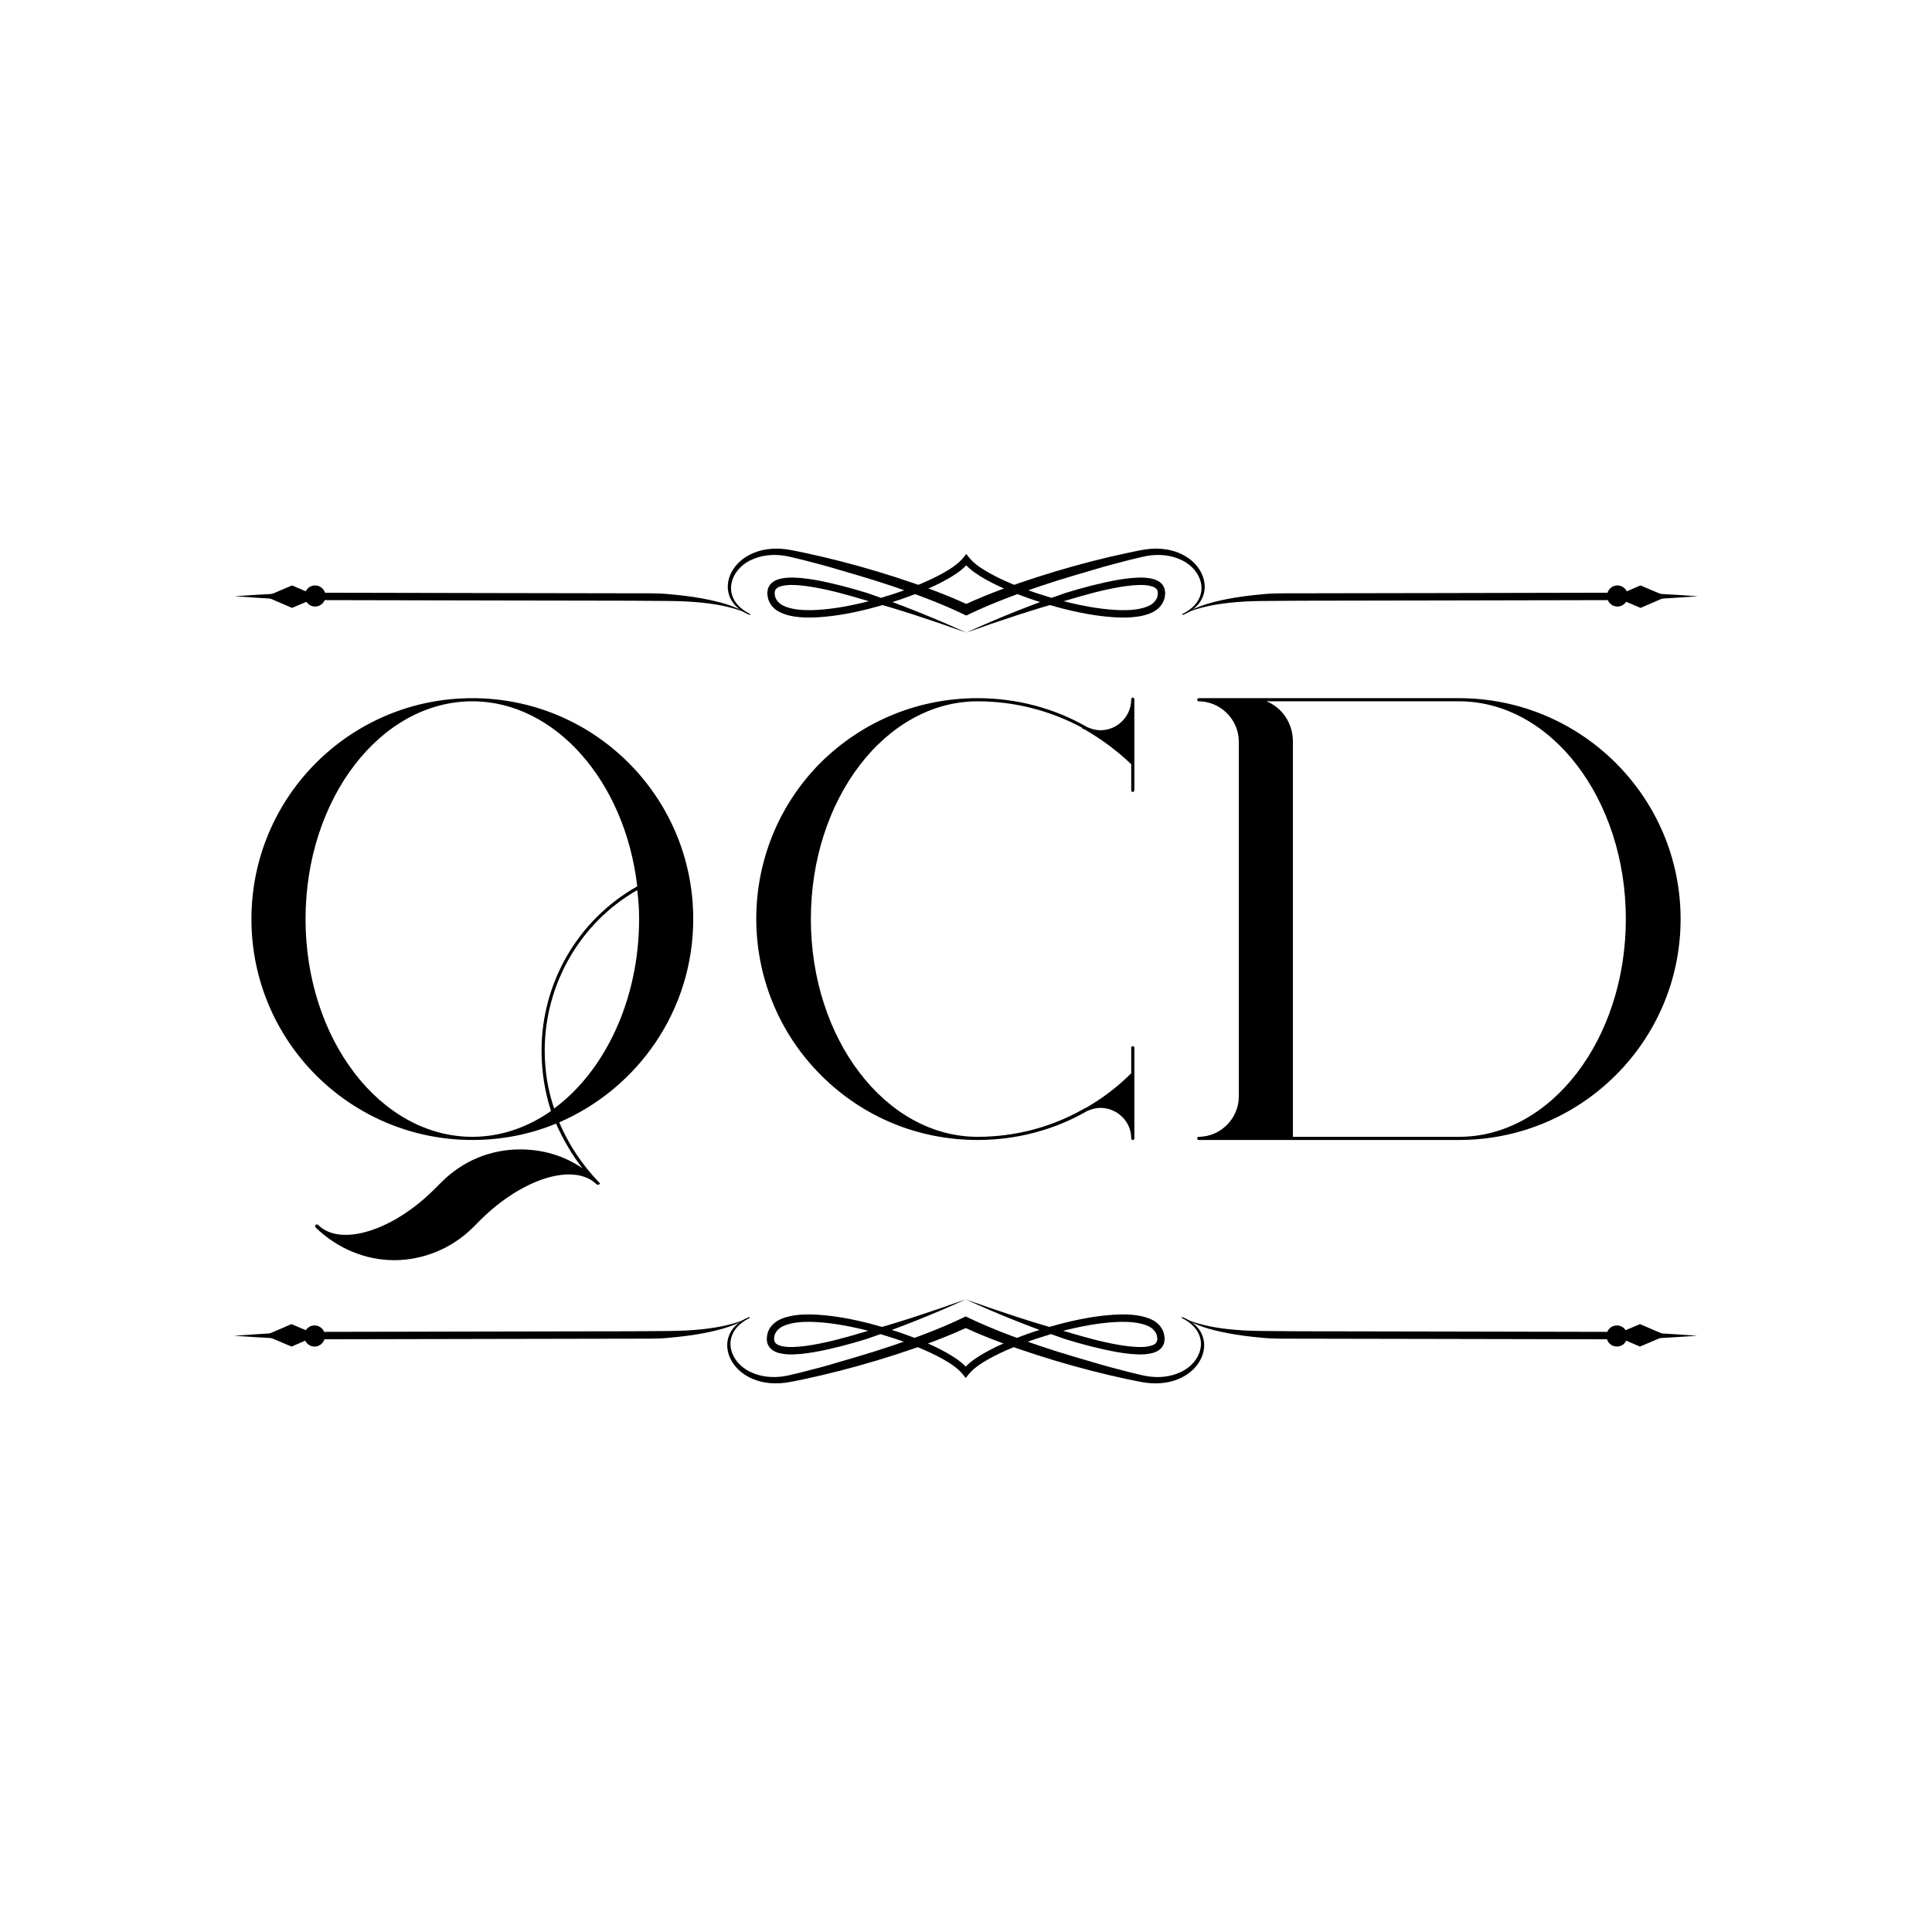 <svg xmlns="http://www.w3.org/2000/svg" xmlns:xlink="http://www.w3.org/1999/xlink" width="500" zoomAndPan="magnify" viewBox="0 0 375 375" height="500" preserveAspectRatio="xMidYMid meet" version="1.0"><defs><g/><clipPath id="a44efa25e2"><path d="M 148 252.207 L 227 252.207 L 227 268 L 148 268 Z M 148 252.207 " clip-rule="nonzero"/></clipPath><clipPath id="404170753c"><path d="M 141 255 L 234 255 L 234 268.707 L 141 268.707 Z M 141 255 " clip-rule="nonzero"/></clipPath><clipPath id="549439f69c"><path d="M 148 107 L 227 107 L 227 122.789 L 148 122.789 Z M 148 107 " clip-rule="nonzero"/></clipPath><clipPath id="0d85713f22"><path d="M 141 106.289 L 234 106.289 L 234 120 L 141 120 Z M 141 106.289 " clip-rule="nonzero"/></clipPath></defs><g fill="#000000" fill-opacity="1"><g transform="translate(42.694, 220.901)"><g><path d="M 48.984 0.367 C 54.727 0.367 60.223 -0.734 65.234 -2.809 C 66.578 0.246 68.285 3.176 70.363 5.863 C 66.82 3.422 62.668 2.199 58.27 2.199 C 52.527 2.199 47.152 4.398 43 8.551 L 41.656 9.895 C 33.473 18.078 23.332 21.133 19.059 16.859 C 18.934 16.734 18.691 16.734 18.566 16.859 C 18.445 16.98 18.445 17.223 18.566 17.348 C 22.844 21.5 28.34 23.699 33.836 23.699 C 39.336 23.699 44.953 21.5 49.109 17.348 L 50.453 16.004 C 58.637 7.816 68.773 4.641 73.172 9.039 C 73.172 9.039 73.297 9.039 73.418 9.039 C 73.418 9.039 73.539 9.039 73.539 9.039 C 73.785 8.918 73.785 8.672 73.539 8.551 C 70.242 5.129 67.676 1.223 65.844 -3.055 C 81.113 -9.652 91.863 -24.797 91.863 -42.512 C 91.863 -66.211 72.684 -85.387 48.984 -85.387 C 25.285 -85.387 6.109 -66.211 6.109 -42.512 C 6.109 -18.812 25.285 0.367 48.984 0.367 Z M 81.355 -42.512 C 81.355 -26.754 74.637 -12.949 64.867 -5.742 C 63.645 -9.285 63.035 -13.07 63.035 -16.98 C 63.035 -29.805 69.875 -41.777 80.992 -48.129 C 81.234 -46.297 81.355 -44.465 81.355 -42.512 Z M 62.422 -16.98 C 62.422 -12.949 63.035 -9.039 64.254 -5.254 C 59.734 -2.078 54.484 -0.246 48.984 -0.246 C 31.148 -0.246 16.613 -19.18 16.613 -42.512 C 16.613 -65.844 31.148 -84.777 48.984 -84.777 C 65.109 -84.777 78.668 -69.141 80.992 -48.863 C 69.508 -42.391 62.422 -30.172 62.422 -16.98 Z M 62.422 -16.98 "/></g></g></g><g fill="#000000" fill-opacity="1"><g transform="translate(140.776, 220.901)"><g><path d="M 48.984 0.367 C 56.559 0.367 63.891 -1.59 70.242 -5.254 C 71.098 -5.621 71.953 -5.863 72.805 -5.863 C 76.105 -5.863 78.793 -3.176 78.793 0 C 78.793 0.246 78.914 0.367 79.035 0.367 C 79.281 0.367 79.402 0.246 79.402 0 L 79.402 -17.59 C 79.402 -17.715 79.281 -17.836 79.035 -17.836 C 78.914 -17.836 78.793 -17.715 78.793 -17.59 L 78.793 -12.582 C 76.105 -9.895 73.172 -7.695 69.996 -5.863 C 69.996 -5.863 69.996 -5.863 69.875 -5.863 C 69.754 -5.742 69.508 -5.621 69.266 -5.496 C 63.156 -2.078 56.191 -0.246 48.984 -0.246 C 31.148 -0.246 16.613 -19.18 16.613 -42.512 C 16.613 -65.844 31.148 -84.777 48.984 -84.777 C 56.191 -84.777 63.156 -82.945 69.266 -79.648 C 69.266 -79.648 69.266 -79.523 69.266 -79.523 C 69.508 -79.402 69.754 -79.281 69.875 -79.281 C 69.996 -79.16 69.996 -79.16 69.996 -79.16 C 73.172 -77.324 76.105 -75.129 78.793 -72.562 L 78.793 -67.555 C 78.793 -67.309 78.914 -67.188 79.035 -67.188 C 79.281 -67.188 79.402 -67.309 79.402 -67.555 C 79.402 -67.555 79.402 -85.145 79.402 -85.145 C 79.402 -85.266 79.281 -85.512 79.035 -85.512 C 78.914 -85.512 78.793 -85.266 78.793 -85.145 C 78.793 -81.848 76.105 -79.16 72.805 -79.16 C 71.953 -79.16 71.098 -79.402 70.242 -79.77 C 63.891 -83.434 56.559 -85.387 48.984 -85.387 C 37.504 -85.387 26.754 -80.992 18.566 -72.93 C 1.832 -56.191 1.832 -28.953 18.566 -12.215 C 26.754 -4.031 37.504 0.367 48.984 0.367 Z M 48.984 0.367 "/></g></g></g><g fill="#000000" fill-opacity="1"><g transform="translate(226.277, 220.901)"><g><path d="M 6.352 -0.246 C 6.23 -0.246 6.109 -0.121 6.109 0 C 6.109 0.246 6.23 0.367 6.352 0.367 L 56.926 0.367 C 80.625 0.367 99.926 -18.812 99.926 -42.512 C 99.926 -66.211 80.625 -85.387 56.926 -85.387 L 6.352 -85.387 C 6.23 -85.387 6.109 -85.266 6.109 -85.145 C 6.109 -84.898 6.23 -84.777 6.352 -84.777 C 10.629 -84.777 14.172 -81.234 14.172 -76.961 L 14.172 -8.062 C 14.172 -3.785 10.629 -0.246 6.352 -0.246 Z M 56.926 -84.777 C 74.762 -84.777 89.297 -65.844 89.297 -42.512 C 89.297 -19.18 74.762 -0.246 56.926 -0.246 L 24.676 -0.246 L 24.676 -76.961 C 24.676 -80.504 22.598 -83.555 19.547 -84.777 Z M 56.926 -84.777 "/></g></g></g><path fill="#000000" d="M 229.66 255.809 C 229.66 255.809 230.02 255.965 230.695 256.258 C 231.375 256.531 232.391 256.879 233.715 257.195 C 236.363 257.852 240.246 258.309 244.914 258.344 C 247.254 258.363 249.785 258.379 252.465 258.402 C 255.156 258.406 258 258.41 260.934 258.414 C 266.805 258.426 273.07 258.438 279.336 258.449 C 291.863 258.473 304.391 258.5 313.785 258.52 C 314.961 258.52 316.086 258.516 317.16 258.516 C 318.23 258.52 319.246 258.629 320.199 258.672 C 322.109 258.789 323.77 258.891 325.145 258.977 C 327.883 259.164 329.449 259.273 329.449 259.273 C 329.449 259.273 327.883 259.375 325.137 259.551 C 323.77 259.629 322.102 259.723 320.195 259.832 C 319.246 259.875 318.227 259.973 317.156 259.973 C 316.086 259.969 314.957 259.965 313.785 259.957 C 304.387 259.938 291.859 259.91 279.336 259.887 C 273.066 259.875 266.805 259.863 260.93 259.852 C 257.996 259.848 255.156 259.844 252.465 259.836 C 249.781 259.816 247.211 259.91 244.852 259.645 C 240.133 259.238 236.234 258.465 233.609 257.586 C 232.301 257.141 231.301 256.691 230.645 256.355 C 230.004 255.996 229.66 255.809 229.66 255.809 " fill-opacity="1" fill-rule="nonzero"/><path fill="#000000" d="M 145.23 255.809 C 145.23 255.809 144.871 255.965 144.191 256.258 C 143.508 256.531 142.496 256.879 141.168 257.195 C 138.52 257.852 134.641 258.309 129.973 258.344 C 127.633 258.363 125.102 258.379 122.418 258.402 C 119.727 258.406 116.891 258.41 113.949 258.414 C 108.078 258.426 101.812 258.438 95.551 258.449 C 83.023 258.473 70.496 258.5 61.098 258.52 C 59.922 258.52 58.797 258.516 57.727 258.516 C 56.656 258.52 55.641 258.629 54.684 258.672 C 52.781 258.789 51.113 258.891 49.746 258.977 C 47.004 259.164 45.441 259.273 45.441 259.273 C 45.441 259.273 47.004 259.375 49.746 259.551 C 51.113 259.629 52.781 259.723 54.688 259.832 C 55.645 259.875 56.656 259.973 57.73 259.973 C 58.801 259.969 59.926 259.965 61.102 259.957 C 70.496 259.938 83.023 259.91 95.555 259.887 C 101.816 259.875 108.082 259.863 113.953 259.852 C 116.891 259.848 119.73 259.844 122.422 259.836 C 125.105 259.816 127.68 259.91 130.035 259.645 C 134.754 259.238 138.652 258.465 141.281 257.586 C 142.59 257.141 143.582 256.691 144.238 256.355 C 144.887 255.996 145.23 255.809 145.23 255.809 " fill-opacity="1" fill-rule="nonzero"/><g clip-path="url(#a44efa25e2)"><path fill="#000000" d="M 187.445 265.258 C 187.637 265.461 187.828 265.672 188.012 265.898 L 186.871 265.898 C 187.059 265.672 187.246 265.461 187.445 265.258 Z M 187.445 265.258 C 188.578 264.086 189.883 263.301 191.188 262.547 C 192.727 261.676 194.32 260.941 195.934 260.27 C 199.156 258.922 202.469 257.836 205.836 256.957 C 209.207 256.086 212.641 255.414 216.152 255.188 C 217.906 255.086 219.688 255.082 221.488 255.457 C 222.379 255.652 223.285 255.922 224.137 256.465 C 224.965 257.004 225.711 257.875 225.953 259.012 L 226.043 259.664 C 226.082 260.055 226.004 260.273 225.965 260.586 C 225.93 260.875 225.73 261.152 225.598 261.418 C 225.43 261.672 225.191 261.844 224.973 262.047 C 224.027 262.68 223.066 262.77 222.145 262.871 C 220.316 262.965 218.566 262.73 216.84 262.445 C 213.395 261.824 210.035 260.93 206.723 259.91 C 200.16 257.656 193.738 255.082 187.445 252.215 C 181.152 255.082 174.723 257.656 168.164 259.91 C 164.852 260.93 161.492 261.824 158.043 262.445 C 156.316 262.73 154.566 262.965 152.734 262.871 C 151.82 262.77 150.855 262.68 149.914 262.047 C 149.699 261.844 149.453 261.672 149.289 261.418 C 149.156 261.152 148.957 260.875 148.918 260.586 C 148.887 260.273 148.805 260.055 148.844 259.664 L 148.93 259.012 C 149.172 257.875 149.922 257.004 150.754 256.465 C 151.598 255.922 152.504 255.652 153.398 255.457 C 155.195 255.082 156.98 255.086 158.734 255.188 C 162.246 255.414 165.676 256.086 169.047 256.957 C 172.414 257.836 175.727 258.922 178.953 260.27 C 180.566 260.941 182.156 261.676 183.695 262.547 C 185 263.301 186.309 264.086 187.445 265.258 Z M 187.445 252.215 C 193.953 254.523 200.496 256.734 207.133 258.531 C 210.418 259.512 213.73 260.445 217.078 261.027 C 218.746 261.309 220.438 261.52 222.055 261.438 C 222.836 261.363 223.645 261.227 224.152 260.875 C 224.375 260.688 224.531 260.496 224.594 260.234 C 224.594 260.113 224.648 259.902 224.637 259.859 L 224.551 259.211 C 224.391 258.633 223.98 258.082 223.371 257.672 C 222.75 257.277 221.98 257.035 221.199 256.863 C 219.613 256.531 217.914 256.523 216.238 256.621 C 212.863 256.84 209.496 257.496 206.191 258.348 C 202.883 259.211 199.625 260.281 196.473 261.598 C 194.902 262.258 193.352 262.973 191.875 263.801 C 190.422 264.625 188.957 265.582 188.012 266.754 L 187.445 267.461 L 186.871 266.754 C 185.93 265.582 184.465 264.625 183.012 263.801 C 181.539 262.973 179.988 262.258 178.41 261.598 C 175.266 260.281 172 259.211 168.695 258.348 C 165.391 257.496 162.023 256.84 158.652 256.621 C 156.969 256.523 155.27 256.531 153.688 256.863 C 152.902 257.035 152.133 257.277 151.516 257.672 C 150.902 258.082 150.496 258.633 150.336 259.211 L 150.25 259.859 C 150.238 259.902 150.297 260.113 150.297 260.234 C 150.359 260.496 150.508 260.688 150.734 260.875 C 151.238 261.227 152.051 261.363 152.832 261.438 C 154.449 261.52 156.141 261.309 157.809 261.027 C 161.16 260.445 164.469 259.512 167.754 258.531 C 174.391 256.734 180.934 254.523 187.445 252.215 " fill-opacity="1" fill-rule="nonzero"/></g><g clip-path="url(#404170753c)"><path fill="#000000" d="M 187.445 257.738 L 187.527 257.738 C 187.5 257.754 187.473 257.766 187.445 257.777 C 187.418 257.766 187.383 257.754 187.355 257.738 Z M 187.445 255.527 L 187.449 255.523 L 188.207 255.883 C 192.516 257.934 197.094 259.637 201.688 261.191 C 203.988 261.969 206.309 262.695 208.641 263.379 C 210.98 264.039 213.297 264.785 215.648 265.406 L 219.176 266.328 L 220.949 266.75 L 221.797 266.953 L 222.699 267.125 C 224.867 267.477 227.234 267.266 229.23 266.289 C 231.227 265.363 232.902 263.465 233.09 261.207 C 233.188 260.09 232.832 258.957 232.148 258.016 C 231.457 257.078 230.465 256.34 229.367 255.82 L 229.438 255.625 C 230.59 256.078 231.672 256.766 232.492 257.719 C 233.297 258.688 233.77 259.945 233.73 261.219 C 233.664 263.797 231.883 266.031 229.715 267.191 C 227.531 268.422 224.953 268.699 222.508 268.398 C 221.293 268.23 220.09 267.945 218.887 267.715 L 215.301 266.91 C 210.527 265.789 205.801 264.461 201.133 262.957 C 196.492 261.453 191.891 259.812 187.445 257.777 C 182.992 259.812 178.395 261.453 173.758 262.957 C 169.086 264.461 164.359 265.789 159.586 266.91 L 155.996 267.715 C 154.797 267.945 153.594 268.23 152.383 268.398 C 149.934 268.699 147.355 268.422 145.168 267.191 C 143.008 266.031 141.223 263.797 141.156 261.219 C 141.117 259.945 141.586 258.688 142.391 257.719 C 143.211 256.766 144.297 256.078 145.445 255.625 L 145.52 255.82 C 144.418 256.34 143.43 257.078 142.734 258.016 C 142.051 258.957 141.699 260.09 141.797 261.207 C 141.98 263.465 143.664 265.363 145.652 266.289 C 147.648 267.266 150.02 267.477 152.184 267.125 L 153.09 266.953 L 153.938 266.75 L 155.711 266.328 L 159.238 265.406 C 161.586 264.785 163.906 264.039 166.242 263.379 C 168.578 262.695 170.895 261.969 173.195 261.191 C 177.793 259.637 182.371 257.934 186.68 255.883 L 187.438 255.523 L 187.445 255.527 " fill-opacity="1" fill-rule="nonzero"/></g><path fill="#000000" d="M 318.316 257.008 L 323.41 259.203 L 318.305 261.371 L 313.211 259.172 L 318.316 257.008 " fill-opacity="1" fill-rule="nonzero"/><path fill="#000000" d="M 56.566 257.008 L 51.48 259.203 L 56.582 261.371 L 61.672 259.172 L 56.566 257.008 " fill-opacity="1" fill-rule="nonzero"/><path fill="#000000" d="M 315.863 259.316 C 315.863 260.449 314.957 261.371 313.836 261.371 C 312.719 261.371 311.809 260.449 311.809 259.316 C 311.809 258.18 312.719 257.262 313.836 257.262 C 314.957 257.262 315.863 258.18 315.863 259.316 " fill-opacity="1" fill-rule="nonzero"/><path fill="#000000" d="M 59.027 259.316 C 59.027 260.449 59.93 261.371 61.051 261.371 C 62.168 261.371 63.078 260.449 63.078 259.316 C 63.078 258.18 62.168 257.262 61.051 257.262 C 59.93 257.262 59.027 258.18 59.027 259.316 " fill-opacity="1" fill-rule="nonzero"/><path fill="#000000" d="M 145.332 119.191 C 145.332 119.191 144.973 119.035 144.301 118.738 C 143.617 118.469 142.602 118.117 141.277 117.805 C 138.629 117.148 134.746 116.688 130.082 116.652 C 127.738 116.637 125.207 116.617 122.527 116.598 C 119.836 116.594 116.996 116.59 114.059 116.582 C 108.188 116.57 101.922 116.562 95.656 116.551 C 83.129 116.523 70.602 116.5 61.207 116.48 C 60.031 116.48 58.906 116.48 57.832 116.484 C 56.762 116.477 55.75 116.371 54.793 116.324 C 52.883 116.207 51.223 116.105 49.852 116.023 C 47.113 115.832 45.547 115.727 45.547 115.727 C 45.547 115.727 47.113 115.625 49.855 115.445 C 51.223 115.371 52.891 115.277 54.797 115.168 C 55.75 115.125 56.766 115.027 57.836 115.023 C 58.906 115.031 60.035 115.035 61.207 115.043 C 70.605 115.062 83.133 115.086 95.66 115.113 C 101.926 115.125 108.188 115.133 114.062 115.145 C 117 115.148 119.836 115.156 122.527 115.16 C 125.215 115.18 127.781 115.09 130.145 115.355 C 134.859 115.762 138.758 116.531 141.383 117.41 C 142.691 117.855 143.691 118.309 144.348 118.641 C 144.992 119 145.332 119.191 145.332 119.191 " fill-opacity="1" fill-rule="nonzero"/><path fill="#000000" d="M 229.766 119.191 C 229.766 119.191 230.121 119.035 230.805 118.738 C 231.484 118.469 232.5 118.117 233.824 117.805 C 236.473 117.148 240.352 116.688 245.02 116.652 C 247.359 116.637 249.891 116.617 252.574 116.598 C 255.266 116.594 258.105 116.59 261.043 116.582 C 266.914 116.57 273.18 116.562 279.441 116.551 C 291.969 116.523 304.496 116.5 313.895 116.48 C 315.07 116.48 316.195 116.48 317.266 116.484 C 318.336 116.477 319.352 116.371 320.309 116.324 C 322.211 116.207 323.879 116.105 325.25 116.023 C 327.992 115.832 329.555 115.727 329.555 115.727 C 329.555 115.727 327.992 115.625 325.25 115.445 C 323.879 115.371 322.211 115.277 320.305 115.168 C 319.348 115.125 318.336 115.027 317.262 115.023 C 316.191 115.031 315.066 115.035 313.891 115.043 C 304.496 115.062 291.969 115.086 279.438 115.113 C 273.176 115.125 266.91 115.133 261.039 115.145 C 258.105 115.148 255.262 115.156 252.57 115.16 C 249.887 115.18 247.316 115.09 244.961 115.355 C 240.242 115.762 236.34 116.531 233.715 117.41 C 232.406 117.855 231.41 118.309 230.754 118.641 C 230.109 119 229.766 119.191 229.766 119.191 " fill-opacity="1" fill-rule="nonzero"/><g clip-path="url(#549439f69c)"><path fill="#000000" d="M 187.551 109.738 C 187.355 109.539 187.168 109.324 186.98 109.098 L 188.121 109.098 C 187.938 109.324 187.746 109.539 187.551 109.738 Z M 187.551 109.738 C 186.414 110.91 185.109 111.695 183.805 112.453 C 182.266 113.32 180.672 114.055 179.059 114.73 C 175.836 116.074 172.523 117.16 169.156 118.043 C 165.785 118.91 162.352 119.586 158.84 119.812 C 157.086 119.91 155.305 119.914 153.504 119.543 C 152.613 119.344 151.707 119.074 150.859 118.535 C 150.027 117.996 149.281 117.121 149.039 115.984 L 148.949 115.336 C 148.914 114.945 148.988 114.723 149.027 114.41 C 149.062 114.125 149.262 113.848 149.398 113.578 C 149.562 113.328 149.805 113.152 150.023 112.953 C 150.965 112.32 151.926 112.227 152.848 112.129 C 154.676 112.035 156.426 112.27 158.152 112.551 C 161.598 113.172 164.957 114.07 168.27 115.086 C 174.832 117.344 181.254 119.914 187.551 122.785 C 193.84 119.914 200.27 117.344 206.828 115.086 C 210.141 114.07 213.5 113.172 216.949 112.551 C 218.676 112.27 220.426 112.035 222.258 112.129 C 223.172 112.227 224.137 112.32 225.082 112.953 C 225.293 113.152 225.539 113.328 225.703 113.578 C 225.84 113.848 226.035 114.125 226.074 114.41 C 226.105 114.723 226.191 114.945 226.148 115.336 L 226.062 115.984 C 225.82 117.121 225.07 117.996 224.242 118.535 C 223.395 119.074 222.488 119.344 221.594 119.543 C 219.797 119.914 218.012 119.91 216.258 119.812 C 212.746 119.586 209.316 118.91 205.945 118.043 C 202.578 117.16 199.266 116.074 196.039 114.73 C 194.426 114.055 192.836 113.32 191.297 112.453 C 189.992 111.695 188.684 110.91 187.551 109.738 Z M 187.551 122.785 C 181.039 120.477 174.496 118.262 167.859 116.469 C 164.574 115.484 161.262 114.551 157.914 113.973 C 156.246 113.691 154.555 113.477 152.938 113.562 C 152.156 113.633 151.348 113.77 150.84 114.125 C 150.617 114.309 150.461 114.504 150.402 114.766 C 150.402 114.887 150.344 115.098 150.355 115.141 L 150.441 115.789 C 150.605 116.367 151.012 116.918 151.621 117.324 C 152.242 117.723 153.012 117.965 153.793 118.137 C 155.379 118.469 157.078 118.477 158.758 118.379 C 162.133 118.16 165.496 117.504 168.801 116.648 C 172.109 115.785 175.367 114.715 178.52 113.402 C 180.094 112.742 181.641 112.027 183.117 111.195 C 184.57 110.375 186.035 109.414 186.98 108.242 L 187.551 107.535 L 188.121 108.242 C 189.062 109.414 190.527 110.375 191.984 111.195 C 193.453 112.027 195.008 112.742 196.582 113.402 C 199.73 114.715 202.992 115.785 206.297 116.648 C 209.602 117.504 212.973 118.16 216.34 118.379 C 218.023 118.477 219.723 118.469 221.305 118.137 C 222.09 117.965 222.859 117.723 223.477 117.324 C 224.09 116.918 224.496 116.367 224.66 115.789 L 224.742 115.141 C 224.754 115.098 224.699 114.887 224.699 114.766 C 224.637 114.504 224.484 114.309 224.258 114.125 C 223.754 113.77 222.941 113.633 222.16 113.562 C 220.543 113.477 218.852 113.691 217.184 113.973 C 213.836 114.551 210.523 115.484 207.238 116.469 C 200.602 118.262 194.059 120.477 187.551 122.785 " fill-opacity="1" fill-rule="nonzero"/></g><g clip-path="url(#0d85713f22)"><path fill="#000000" d="M 187.551 117.258 L 187.465 117.258 C 187.492 117.246 187.523 117.234 187.551 117.223 C 187.578 117.234 187.609 117.246 187.637 117.258 Z M 187.551 119.473 L 187.547 119.473 L 186.789 119.113 C 182.477 117.066 177.902 115.363 173.305 113.809 C 171.004 113.031 168.684 112.301 166.352 111.621 C 164.012 110.961 161.695 110.215 159.344 109.594 L 155.82 108.672 L 154.047 108.246 L 153.195 108.047 L 152.293 107.875 C 150.125 107.523 147.758 107.73 145.762 108.707 C 143.766 109.637 142.09 111.531 141.906 113.793 C 141.805 114.91 142.16 116.043 142.844 116.984 C 143.539 117.922 144.527 118.66 145.625 119.18 L 145.555 119.371 C 144.402 118.918 143.32 118.234 142.5 117.277 C 141.695 116.312 141.223 115.051 141.262 113.777 C 141.328 111.199 143.113 108.969 145.277 107.809 C 147.461 106.578 150.039 106.297 152.488 106.602 C 153.703 106.766 154.906 107.051 156.105 107.285 L 159.691 108.086 C 164.465 109.211 169.195 110.535 173.859 112.039 C 178.504 113.543 183.102 115.184 187.551 117.223 C 192 115.184 196.602 113.543 201.234 112.039 C 205.906 110.535 210.633 109.211 215.406 108.086 L 218.996 107.285 C 220.195 107.051 221.402 106.766 222.609 106.602 C 225.059 106.297 227.637 106.578 229.824 107.809 C 231.988 108.969 233.77 111.199 233.836 113.777 C 233.875 115.051 233.406 116.312 232.602 117.277 C 231.781 118.234 230.695 118.918 229.547 119.371 L 229.473 119.18 C 230.574 118.66 231.566 117.922 232.258 116.984 C 232.941 116.043 233.293 114.91 233.199 113.793 C 233.012 111.531 231.332 109.637 229.34 108.707 C 227.344 107.73 224.977 107.523 222.809 107.875 L 221.902 108.047 L 221.059 108.246 L 219.281 108.672 L 215.754 109.594 C 213.406 110.215 211.086 110.961 208.75 111.621 C 206.418 112.301 204.098 113.031 201.797 113.809 C 197.199 115.363 192.621 117.066 188.316 119.113 L 187.559 119.473 L 187.551 119.473 " fill-opacity="1" fill-rule="nonzero"/></g><path fill="#000000" d="M 56.676 117.992 L 51.582 115.797 L 56.688 113.629 L 61.781 115.824 L 56.676 117.992 " fill-opacity="1" fill-rule="nonzero"/><path fill="#000000" d="M 318.426 117.992 L 323.516 115.797 L 318.41 113.629 L 313.32 115.824 L 318.426 117.992 " fill-opacity="1" fill-rule="nonzero"/><path fill="#000000" d="M 59.129 115.68 C 59.129 114.547 60.039 113.629 61.16 113.629 C 62.273 113.629 63.184 114.547 63.184 115.68 C 63.184 116.816 62.273 117.734 61.16 117.734 C 60.039 117.734 59.129 116.816 59.129 115.68 " fill-opacity="1" fill-rule="nonzero"/><path fill="#000000" d="M 315.965 115.68 C 315.965 114.547 315.062 113.629 313.945 113.629 C 312.824 113.629 311.914 114.547 311.914 115.68 C 311.914 116.816 312.824 117.734 313.945 117.734 C 315.062 117.734 315.965 116.816 315.965 115.68 " fill-opacity="1" fill-rule="nonzero"/></svg>
